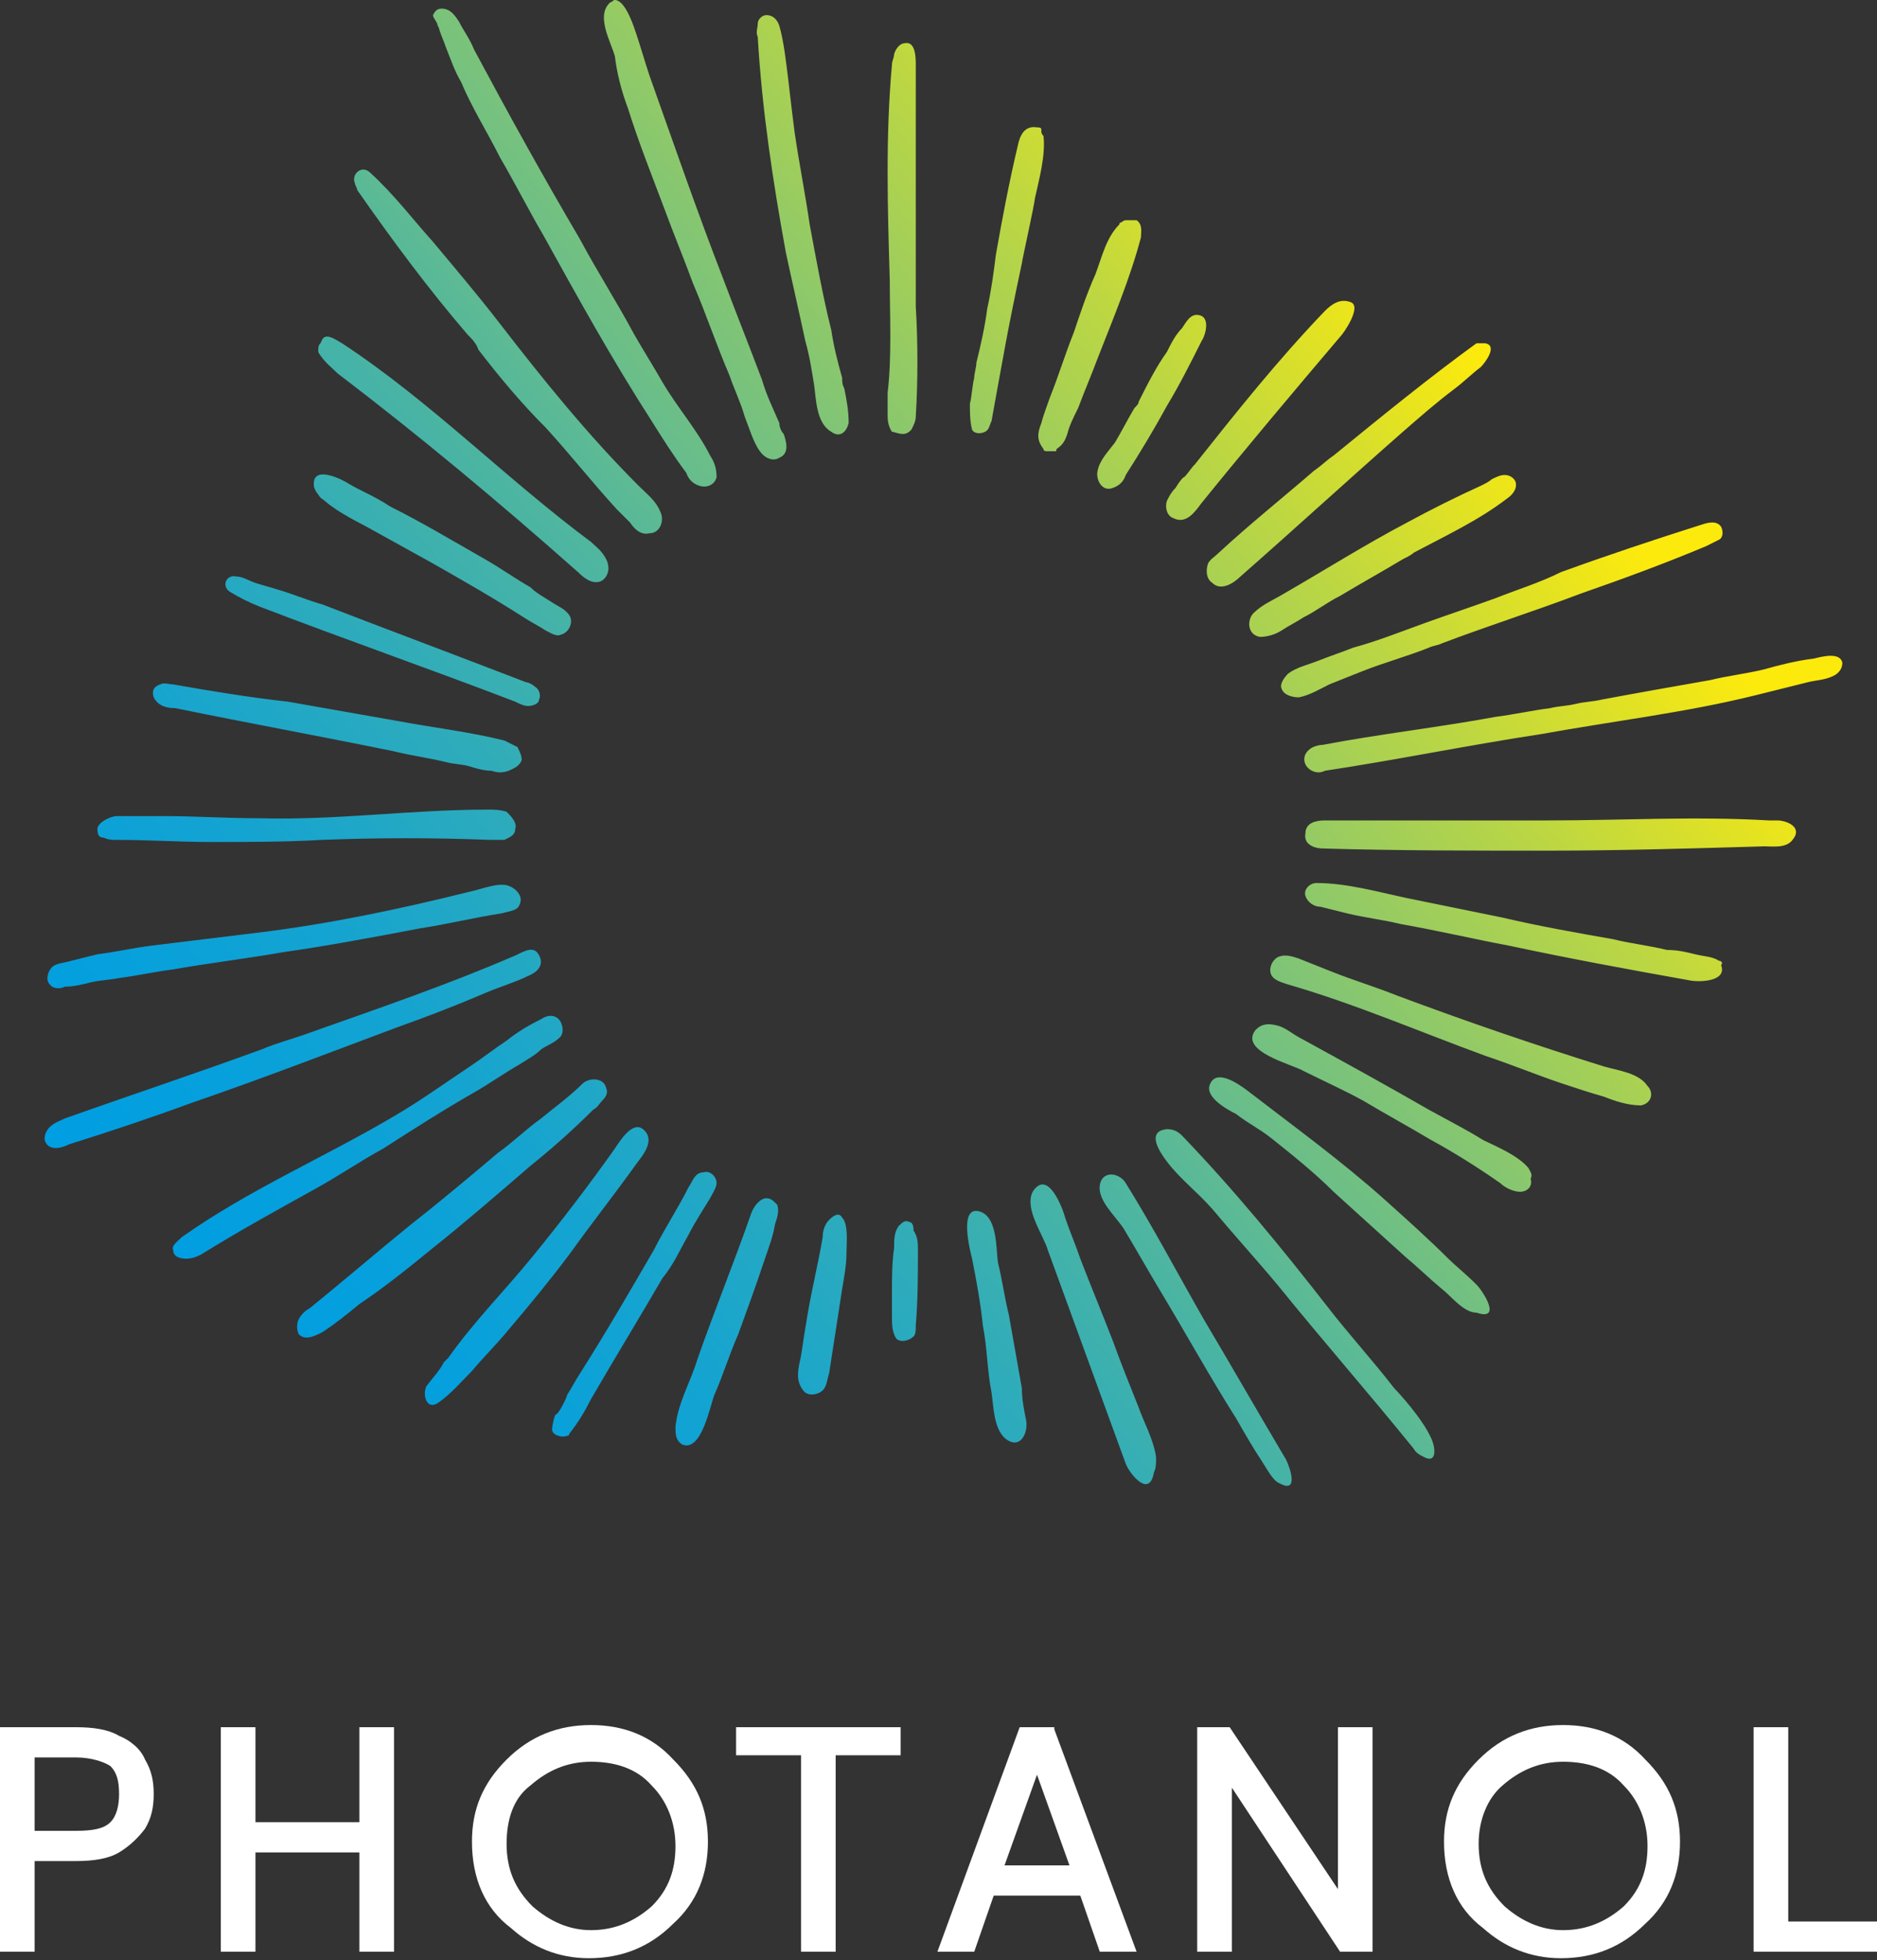 <svg width="181" height="189" viewBox="0 0 181 189" fill="none" xmlns="http://www.w3.org/2000/svg">
<rect x="0" y="0" width="181" height="189" fill="#333333" stroke="none"/>
<path d="M41.753 1.457C41.962 1.041 42.17 0.833 42.588 0.833C43.423 0.833 43.84 1.457 44.258 2.082C44.675 2.914 45.302 3.747 45.719 4.787C49.06 11.032 52.4 17.068 55.949 23.105C57.619 26.227 59.498 29.141 61.168 32.263C62.003 33.72 63.047 35.386 63.882 36.843C65.343 39.34 67.222 41.422 68.475 43.92C68.892 44.544 69.101 45.169 69.101 46.001C68.892 46.834 68.057 47.042 67.431 46.834C66.805 46.626 66.387 46.209 66.178 45.585C64.926 43.92 63.882 42.254 62.838 40.589C59.08 34.761 55.74 28.725 52.4 22.688C50.938 20.191 49.686 17.693 48.224 15.195C46.972 12.697 45.511 10.408 44.467 7.91C43.84 6.869 43.423 5.62 43.005 4.579C42.797 3.955 42.588 3.539 42.379 2.914C42.379 2.706 42.17 2.498 42.17 2.29C41.962 1.873 41.753 1.665 41.753 1.457ZM177.659 63.902C177.451 62.861 175.78 63.278 174.945 63.486C173.275 63.694 171.605 64.11 170.144 64.526C168.474 64.943 166.595 65.151 164.925 65.567C161.376 66.192 157.827 66.816 154.486 67.441C153.651 67.649 152.816 67.649 151.981 67.857C151.146 68.065 150.311 68.065 149.476 68.273C147.806 68.481 145.927 68.898 144.257 69.106C138.62 70.147 132.983 70.771 127.556 71.812C127.138 71.812 126.512 72.02 126.303 72.228C125.468 72.852 125.677 73.893 126.512 74.309C126.929 74.518 127.347 74.518 127.764 74.309C134.654 73.269 141.752 71.812 148.641 70.771C155.53 69.522 162.628 68.689 169.309 67.024C170.979 66.608 172.649 66.192 174.319 65.775C175.154 65.567 175.989 65.567 176.824 65.151C177.242 64.943 177.659 64.526 177.659 63.902ZM75.155 40.797C74.529 39.34 73.903 38.091 73.485 36.634C72.233 33.304 70.98 30.182 69.727 26.851C67.222 20.399 64.926 13.738 62.629 7.285C62.212 6.036 61.794 4.579 61.377 3.33C61.168 2.706 60.333 0 59.289 0C59.08 0 59.08 0.208 58.872 0.208C57.41 1.457 58.872 3.955 59.289 5.412C59.498 7.077 59.915 8.742 60.542 10.408C61.586 13.738 62.838 16.86 64.091 20.191C64.926 22.48 65.97 24.978 66.805 27.268C68.057 30.182 69.101 33.304 70.354 36.218C70.771 37.467 71.397 38.716 71.815 40.173C72.233 41.214 72.65 42.671 73.276 43.503C73.694 44.128 74.529 44.544 75.155 44.128C76.199 43.712 75.782 42.463 75.573 41.838C75.364 41.63 75.155 41.214 75.155 40.797ZM34.446 18.317C37.786 23.105 41.335 27.892 45.093 32.263C45.511 32.679 45.928 33.096 46.137 33.72C48.224 36.426 50.312 38.924 52.609 41.214C54.905 43.712 57.201 46.626 59.498 49.123C59.915 49.54 60.333 49.956 60.75 50.372C61.168 50.997 61.794 51.621 62.629 51.413C63.673 51.413 64.091 50.164 63.673 49.331C63.256 48.291 62.421 47.666 61.586 46.834C56.784 42.046 52.4 36.634 48.224 31.223C46.137 28.517 43.84 25.811 41.753 23.313C39.874 21.231 37.995 18.733 35.699 16.652C34.864 15.819 33.82 16.86 34.237 17.693C34.237 17.901 34.446 18.109 34.446 18.317ZM171.396 79.097H170.561C163.463 78.681 156.365 79.097 149.267 79.097C142.169 79.097 134.862 79.097 127.764 79.097C126.929 79.097 125.885 79.305 125.885 80.346C125.677 81.387 126.72 81.803 127.556 81.803C134.654 82.011 141.96 82.011 149.058 82.011C156.156 82.011 163.046 81.803 170.144 81.595C170.979 81.595 172.231 81.803 172.858 80.97C173.902 79.721 172.231 79.097 171.396 79.097ZM81.418 37.467C81.21 37.051 81.21 36.843 81.21 36.426C80.792 34.969 80.374 33.304 80.166 31.847C79.331 28.517 78.704 24.978 78.078 21.648C77.66 18.733 77.034 15.611 76.617 12.697C76.408 11.032 76.199 9.367 75.99 7.493C75.782 5.828 75.573 3.955 75.155 2.498C74.947 1.873 74.529 1.457 73.903 1.457C73.485 1.457 73.068 1.873 73.068 2.29C73.068 2.706 72.859 3.122 73.068 3.539C73.485 10.616 74.529 17.485 75.782 24.354C76.408 27.268 77.034 29.974 77.66 32.888C78.078 34.345 78.287 35.802 78.496 37.051C78.704 38.508 78.704 40.797 80.166 41.63C81.001 42.254 81.627 41.63 81.836 40.797C81.836 39.548 81.627 38.508 81.418 37.467ZM144.257 57.657C141.96 58.49 139.455 59.323 137.159 60.155C134.862 60.988 132.775 61.821 130.478 62.445C129.434 62.861 128.182 63.278 127.138 63.694C126.094 64.11 125.05 64.318 124.215 64.943C123.798 65.359 123.38 65.984 123.589 66.4C123.798 67.024 124.633 67.232 125.259 67.232C126.303 67.024 127.347 66.4 128.182 65.984C129.226 65.567 130.269 65.151 131.313 64.735C133.401 63.902 135.697 63.278 137.785 62.445C138.203 62.237 138.62 62.237 139.038 62.029C143.422 60.363 148.015 58.906 152.399 57.241C156.574 55.784 160.541 54.327 164.507 52.662C164.925 52.454 165.342 52.246 165.76 52.037C166.177 51.829 166.177 51.205 165.968 50.788C165.551 50.164 164.716 50.372 164.09 50.58C159.497 52.037 155.113 53.495 150.52 55.16C148.432 56.2 146.344 56.825 144.257 57.657ZM18.371 106.365C25.052 104.075 31.523 101.577 38.204 99.079C41.126 98.039 43.84 96.998 46.763 95.749C48.224 95.124 49.686 94.708 50.938 94.084C51.982 93.667 52.609 92.835 51.773 91.794C51.147 91.17 50.103 92.002 49.477 92.21C43.214 94.916 36.534 97.206 30.062 99.496C28.392 100.12 26.722 100.536 25.26 101.161C18.997 103.45 12.734 105.532 6.263 107.822C5.845 108.03 5.219 108.238 4.801 108.654C4.384 109.07 4.175 109.695 4.384 110.111C4.801 110.944 5.845 110.736 6.68 110.319C10.647 109.07 14.404 107.822 18.371 106.365ZM4.801 94.916L5.01 95.124C5.427 95.333 5.845 95.333 6.263 95.124C7.098 95.124 7.933 94.916 8.768 94.708C9.603 94.5 10.438 94.5 11.482 94.292C13.152 94.084 15.031 93.667 16.701 93.459C20.25 92.835 23.799 92.418 27.348 91.794C31.732 91.17 36.116 90.337 40.5 89.504C43.214 89.088 45.719 88.464 48.433 88.047C49.06 87.839 49.895 87.839 50.103 87.215C50.521 86.382 49.686 85.55 48.851 85.341C47.807 85.133 46.346 85.758 45.302 85.966C38.621 87.631 31.732 89.088 24.843 89.921C21.503 90.337 17.953 90.753 14.613 91.17C12.943 91.378 11.064 91.794 9.394 92.002C8.559 92.21 7.724 92.418 6.889 92.627C6.263 92.835 5.427 92.835 5.01 93.251C4.592 93.667 4.384 94.5 4.801 94.916ZM30.271 114.691C32.567 113.442 34.655 111.985 36.951 110.736C39.874 108.862 42.797 106.989 45.719 105.324C47.181 104.491 48.642 103.45 50.103 102.618C50.73 102.202 51.565 101.785 52.191 101.161C52.817 100.744 53.444 100.536 53.861 100.12C54.487 99.704 54.279 98.663 53.861 98.247C53.444 97.83 52.817 97.83 52.191 98.247C50.938 98.871 49.895 99.496 48.851 100.328C47.598 101.161 46.554 101.993 45.302 102.826C42.797 104.491 40.5 106.156 37.995 107.613C31.314 111.568 24.008 114.691 17.536 119.27C17.118 119.686 16.492 120.102 16.701 120.519C16.701 121.143 17.327 121.351 17.953 121.351C18.58 121.351 18.997 121.143 19.415 120.935C22.755 118.854 26.513 116.772 30.271 114.691ZM137.994 138.628C137.159 136.754 134.862 134.257 134.445 133.84C132.357 131.134 130.061 128.637 127.973 125.931C123.589 120.311 118.996 114.691 113.986 109.487C113.568 109.07 113.151 108.862 112.524 108.862C110.437 109.07 111.898 111.152 112.524 111.985C113.777 113.65 115.447 114.899 116.908 116.564C118.996 119.062 121.084 121.351 123.171 123.849C127.556 129.261 131.94 134.257 136.324 139.669C136.532 140.085 136.95 140.293 137.368 140.501C138.62 141.126 138.411 139.46 137.994 138.628ZM41.753 120.311C44.884 117.813 48.016 115.107 51.147 112.401C53.235 110.736 55.322 108.862 57.201 106.989C57.619 106.781 57.828 106.365 58.036 106.156C58.454 105.74 58.663 105.324 58.454 104.908C58.245 103.867 56.784 103.867 56.158 104.491C54.905 105.74 53.444 106.781 52.191 107.822C50.73 108.862 49.477 110.111 48.016 111.152C45.302 113.442 42.588 115.731 39.665 118.021C36.325 120.727 33.193 123.433 29.853 126.139C29.436 126.347 29.018 126.763 28.809 127.18C28.601 127.596 28.601 128.22 28.809 128.637C29.436 129.261 30.271 128.845 31.106 128.428C32.358 127.596 33.402 126.763 34.655 125.722C37.16 124.057 39.456 122.184 41.753 120.311ZM165.76 92.627C165.133 92.21 164.298 92.21 163.463 92.002C162.628 91.794 161.793 91.586 160.749 91.586C159.079 91.17 157.2 90.962 155.53 90.545C151.981 89.921 148.432 89.296 144.883 88.464C141.752 87.839 138.829 87.215 135.697 86.59C132.775 85.966 129.852 85.133 126.929 85.133C126.303 85.133 125.677 85.758 125.885 86.382C126.094 87.007 126.72 87.423 127.347 87.423C128.182 87.631 129.017 87.839 129.852 88.047C131.522 88.464 133.401 88.672 135.071 89.088C138.62 89.713 142.169 90.545 145.509 91.17C151.355 92.418 156.992 93.459 162.837 94.5C163.672 94.708 166.595 94.708 165.968 93.043C166.177 92.835 165.968 92.627 165.76 92.627ZM158.87 104.699C158.035 103.45 156.156 103.242 154.695 102.826C148.015 100.744 141.334 98.455 134.654 95.957C132.566 95.124 130.478 94.5 128.391 93.667C127.347 93.251 126.303 92.835 125.259 92.418C124.633 92.21 124.007 92.002 123.38 92.21C122.754 92.418 122.336 93.251 122.545 93.876C122.754 94.5 123.589 94.708 124.215 94.916C130.687 96.79 136.95 99.496 143.213 101.785C145.718 102.618 148.223 103.659 150.729 104.491C151.981 104.907 153.234 105.324 154.695 105.74C155.739 106.156 156.992 106.573 158.244 106.573C159.288 106.365 159.497 105.324 158.87 104.699ZM128.599 43.92C127.973 44.336 127.347 44.96 126.72 45.377C123.589 48.083 120.457 50.58 117.535 53.286C117.117 53.703 116.7 53.911 116.491 54.327C116.282 54.952 116.282 55.784 116.908 56.2C117.744 57.033 118.996 56.2 119.622 55.576C124.842 50.997 130.061 46.209 135.28 41.63C136.95 40.173 138.62 38.716 140.29 37.467C141.125 36.843 141.96 36.01 142.795 35.386C143.213 34.969 144.466 33.304 143.213 33.096C143.004 33.096 142.587 33.096 142.378 33.096C137.785 36.426 133.192 40.173 128.599 43.92ZM142.378 123.849C141.334 122.808 140.29 121.976 139.664 121.351C137.785 119.478 135.697 117.605 133.61 115.731C129.434 111.985 124.842 108.654 120.249 105.116C119.414 104.491 117.326 103.034 116.7 104.491C116.073 105.74 118.37 106.989 119.205 107.405C120.249 108.238 121.501 108.862 122.545 109.695C124.633 111.36 126.72 113.025 128.599 114.899C130.896 116.98 133.192 119.062 135.489 121.143C136.741 122.184 137.785 123.225 139.038 124.265C139.873 124.89 141.125 126.555 142.378 126.555C144.883 127.388 143.004 124.474 142.378 123.849ZM30.688 33.928C31.106 34.761 32.15 35.594 32.567 36.01C40.5 42.046 48.224 48.499 55.74 55.16C56.366 55.784 57.201 56.409 58.036 55.992C58.663 55.576 58.872 54.743 58.454 53.911C58.036 53.078 57.41 52.662 56.993 52.246C48.851 46.209 41.544 38.716 32.985 33.096C32.567 32.888 31.523 32.055 31.106 32.679L30.897 33.096C30.688 33.304 30.688 33.512 30.688 33.928ZM10.02 80.762C10.438 80.97 10.855 80.97 11.064 80.97C14.196 80.97 17.327 81.178 20.459 81.178C24.008 81.178 27.557 81.178 31.106 80.97C36.534 80.762 41.753 80.762 47.181 80.97C47.598 80.97 48.224 80.97 48.642 80.97C49.06 80.762 49.686 80.554 49.686 79.93C49.895 79.305 49.268 78.681 48.851 78.264C48.224 78.056 47.598 78.056 46.972 78.056C39.665 78.056 32.358 79.097 25.052 78.889C21.92 78.889 18.788 78.681 15.866 78.681C14.404 78.681 12.734 78.681 11.273 78.681C10.647 78.681 9.394 79.305 9.394 79.93C9.394 80.554 9.603 80.762 10.02 80.762ZM16.91 68.273C24.008 69.73 30.897 70.979 37.995 72.436C39.665 72.852 41.335 73.061 43.005 73.477C43.84 73.685 44.675 73.685 45.302 73.893C45.928 74.101 46.763 74.309 47.389 74.309C48.016 74.518 48.433 74.518 49.06 74.309C49.477 74.101 50.103 73.893 50.312 73.269C50.312 72.852 50.103 72.436 49.895 72.02C49.477 71.812 49.06 71.603 48.642 71.395C45.302 70.563 41.753 70.147 38.413 69.522C34.864 68.898 31.314 68.273 27.765 67.649C24.008 67.232 20.25 66.608 16.701 65.984C16.283 65.984 15.866 65.775 15.448 65.984C14.822 66.192 14.613 66.608 14.822 67.232C15.239 68.065 16.075 68.273 16.91 68.273ZM142.795 46.834C140.499 47.874 137.994 49.123 135.697 50.372C131.731 52.454 127.764 54.952 123.798 57.241C122.754 57.866 121.71 58.282 120.875 59.114C120.249 59.739 120.249 61.196 121.501 61.404C122.128 61.404 122.963 61.196 123.589 60.78C124.215 60.363 125.05 59.947 125.677 59.531C126.929 58.906 127.973 58.074 129.226 57.449C131.313 56.2 133.192 55.16 135.28 53.911C135.697 53.703 136.115 53.495 136.324 53.286C139.455 51.621 142.587 50.164 145.301 48.083C145.927 47.666 146.344 47.042 146.136 46.417C145.927 46.001 145.509 45.793 145.092 45.793C144.674 45.793 144.257 46.001 143.839 46.209C143.631 46.417 143.213 46.626 142.795 46.834ZM54.905 120.935C56.993 118.021 59.289 115.107 61.377 112.193C62.003 111.36 63.256 109.903 62.003 108.862C60.959 108.03 59.707 110.111 59.289 110.736C56.784 114.274 54.07 117.813 51.356 121.143C48.642 124.474 45.719 127.388 43.214 130.926C43.005 131.134 43.005 131.134 42.797 131.343C42.379 132.175 41.753 132.8 41.127 133.632C40.709 134.465 41.127 135.922 42.17 135.297C43.423 134.465 44.467 133.216 45.511 132.175C46.554 130.926 47.807 129.677 48.851 128.428C51.147 125.722 53.026 123.433 54.905 120.935ZM115.238 44.752C114.821 45.169 114.612 45.585 114.195 46.001C113.986 46.001 113.359 47.042 113.359 47.042C112.942 47.458 112.733 47.874 112.524 48.291C112.316 48.915 112.524 49.748 113.151 49.956C114.403 50.58 115.238 49.331 115.865 48.499C120.249 43.087 124.633 37.883 129.226 32.471C129.643 32.055 131.313 29.557 130.269 29.141C129.226 28.725 128.391 29.349 127.764 29.974C123.171 34.761 119.205 39.757 115.238 44.752ZM111.481 140.501C111.272 138.836 110.228 136.963 109.81 135.714C108.975 133.632 108.14 131.551 107.305 129.261C106.261 126.555 105.218 124.057 104.174 121.351C103.756 120.102 103.13 118.645 102.712 117.396C102.504 116.564 101.042 112.609 99.581 114.899C98.746 116.564 100.625 119.062 101.042 120.519C101.877 122.808 102.712 125.098 103.547 127.388C105.218 131.967 106.888 136.546 108.558 141.126C108.975 142.166 110.854 144.456 111.272 141.958C111.481 141.542 111.481 141.126 111.481 140.501ZM31.314 48.291C32.776 49.54 34.655 50.372 36.116 51.205C37.995 52.246 39.874 53.286 41.753 54.327C44.675 55.992 47.598 57.657 50.521 59.531C51.147 59.947 51.982 60.363 52.609 60.78C53.026 60.988 53.652 61.404 54.07 61.196C54.905 60.988 55.322 59.947 54.905 59.323C54.487 58.698 53.861 58.49 53.235 58.074C52.609 57.657 51.773 57.241 51.147 56.617C49.686 55.784 48.224 54.743 46.763 53.911C43.84 52.246 40.709 50.372 37.786 48.915C37.369 48.707 37.16 48.499 36.742 48.291C35.699 47.666 34.655 47.25 33.611 46.626C32.985 46.209 30.062 44.752 30.271 46.834C30.271 47.042 30.479 47.458 30.688 47.666C30.897 48.083 31.106 48.083 31.314 48.291ZM87.055 41.838C87.472 41.838 87.681 41.63 87.89 41.422C88.099 41.005 88.308 40.589 88.308 40.173C88.516 36.843 88.516 32.888 88.308 29.557C88.308 26.019 88.308 22.688 88.308 18.942C88.308 14.779 88.308 10.408 88.308 6.244C88.308 5.62 88.308 3.955 87.264 4.163C86.846 4.163 86.429 4.579 86.22 5.204C86.22 5.62 86.011 5.828 86.011 6.244C85.385 13.113 85.594 20.191 85.802 27.059C85.802 30.598 86.011 34.345 85.594 37.883C85.594 38.3 85.594 38.716 85.594 39.34C85.594 39.548 85.594 39.757 85.594 39.965C85.594 40.381 85.594 41.005 86.011 41.63C86.22 41.63 86.637 41.838 87.055 41.838ZM22.129 57.033C22.129 57.241 22.129 57.241 22.129 57.033C23.173 57.657 24.008 58.074 25.052 58.49C33.193 61.612 41.544 64.526 49.686 67.649C50.103 67.857 50.521 68.065 50.938 68.065C51.356 68.065 51.982 67.857 51.982 67.441C52.191 67.024 51.982 66.4 51.565 66.192C51.356 65.984 50.938 65.775 50.73 65.775C44.258 63.278 37.577 60.78 31.106 58.282C29.644 57.866 28.183 57.241 26.722 56.825C26.095 56.617 25.26 56.409 24.634 56.2C24.008 55.992 23.381 55.576 22.755 55.576C21.92 55.368 21.294 56.409 22.129 57.033ZM124.007 140.709C121.293 136.13 118.787 131.759 116.073 127.18C113.568 122.808 111.272 118.437 108.558 114.066C107.932 113.025 106.261 112.817 106.053 114.274C105.844 115.731 107.514 117.188 108.349 118.437C109.602 120.519 110.645 122.392 111.898 124.474C114.403 128.637 116.7 132.8 119.205 136.754C120.04 138.211 120.875 139.669 121.71 140.917C122.128 141.542 122.754 142.791 123.38 142.999C125.259 144.04 124.424 141.542 124.007 140.709ZM147.388 112.609C146.344 111.36 144.257 110.528 143.004 109.903C141.334 108.862 139.664 108.03 137.785 106.989C133.819 104.699 129.643 102.41 125.468 100.12C124.633 99.704 124.007 99.079 123.171 98.871C122.336 98.663 121.71 98.663 121.084 99.287C119.414 101.369 124.633 102.618 125.677 103.242C127.764 104.283 129.643 105.116 131.522 106.156C133.61 107.405 135.906 108.654 137.994 109.903C140.29 111.152 142.587 112.609 144.674 114.066C145.092 114.482 145.927 114.899 146.553 114.899C147.388 114.899 147.806 114.274 147.597 113.65C147.806 113.233 147.597 113.025 147.388 112.609ZM100.416 40.797C100.207 41.005 100.207 41.005 100.416 40.797C99.998 41.838 99.998 42.463 100.625 43.295C100.625 43.503 100.834 43.503 101.042 43.503H101.669C101.877 43.503 101.877 43.503 101.877 43.295C102.504 42.879 102.712 42.463 102.921 41.838C103.13 41.005 103.547 40.173 103.965 39.34C104.591 37.675 105.218 36.218 105.844 34.553C107.305 30.806 108.975 26.851 110.019 22.896C110.019 22.48 110.228 21.648 109.602 21.231H109.393H108.558C108.558 21.231 108.349 21.231 108.14 21.439C108.14 21.439 107.932 21.439 107.932 21.648C106.679 22.896 106.261 24.77 105.635 26.435C104.8 28.308 104.174 30.182 103.547 32.055C102.712 34.137 102.086 36.218 101.251 38.3C101.042 38.924 100.625 39.965 100.416 40.797ZM99.79 19.15C100.207 17.276 100.834 14.987 100.625 13.113C100.625 13.113 100.416 12.905 100.416 12.697V12.489C100.416 12.281 100.207 12.281 99.998 12.281C98.746 12.073 98.328 13.113 98.12 14.154C97.284 17.693 96.658 21.023 96.032 24.562C95.823 26.227 95.614 27.892 95.197 29.765C94.988 31.431 94.57 33.304 94.153 34.969C94.153 35.386 93.944 36.01 93.944 36.426C93.736 37.259 93.736 38.091 93.527 38.924C93.527 39.757 93.527 40.589 93.736 41.422C93.944 41.838 94.57 41.838 94.988 41.63C95.406 41.422 95.406 41.005 95.614 40.589C96.867 33.72 97.076 32.263 98.537 25.394C98.537 25.186 99.79 19.566 99.79 19.15ZM66.387 119.062C67.013 117.813 67.849 116.564 68.475 115.523C68.683 115.107 69.101 114.482 69.101 114.066C69.101 113.442 68.475 112.817 67.849 113.025C67.013 113.025 66.805 113.858 66.387 114.482C65.343 116.564 64.091 118.437 63.047 120.519C60.75 124.474 58.454 128.428 55.949 132.383C55.531 133.008 55.114 133.84 54.696 134.465C54.696 134.673 53.861 136.338 53.652 136.338C53.444 136.338 53.235 137.587 53.235 137.795C53.235 138.42 54.279 138.628 54.696 138.42C54.905 138.42 54.905 138.211 54.905 138.211C55.74 137.171 56.366 136.13 56.993 134.881C59.289 130.926 61.586 127.18 63.882 123.225C64.926 121.976 65.552 120.519 66.387 119.062ZM73.903 115.523C73.276 115.523 72.65 116.356 72.441 116.98C70.771 121.768 68.892 126.347 67.222 131.134C66.596 133.216 65.343 135.297 65.135 137.587C65.135 138.211 65.135 138.836 65.761 139.252C67.64 140.085 68.475 135.506 68.892 134.465C69.727 132.591 70.354 130.51 71.189 128.637C72.024 126.347 72.859 124.057 73.694 121.559C74.112 120.311 74.529 119.27 74.738 118.021C74.947 117.396 75.155 116.772 74.947 116.148C74.529 115.731 74.32 115.523 73.903 115.523ZM98.537 133.84C98.12 131.551 97.702 129.053 97.284 126.763C96.867 125.098 96.658 123.433 96.241 121.768C96.032 120.519 96.241 117.188 94.362 116.772C92.483 116.356 93.527 120.519 93.736 121.351C94.153 123.433 94.57 125.722 94.779 127.804C95.197 129.885 95.197 132.175 95.614 134.257C95.823 135.714 95.823 137.587 96.867 138.628C98.328 139.877 99.163 138.211 98.955 136.963C98.746 135.922 98.537 134.881 98.537 133.84ZM109.393 39.34C108.767 40.381 108.14 41.63 107.514 42.671C106.888 43.503 106.053 44.336 105.844 45.377C105.635 46.209 106.261 47.458 107.305 47.042C107.932 46.834 108.349 46.417 108.558 45.793C110.019 43.503 111.272 41.422 112.524 39.132C113.777 37.051 114.821 34.969 115.865 32.888C116.282 32.263 116.7 30.598 115.656 30.39C114.821 30.182 114.403 31.014 113.986 31.639C113.359 32.263 112.942 33.096 112.524 33.928C111.481 35.386 110.645 37.051 109.81 38.716C109.81 38.924 109.602 39.132 109.393 39.34ZM81.21 117.396C81.001 116.98 80.583 116.98 79.957 117.605C79.539 118.021 79.331 118.645 79.331 119.27C78.913 121.768 78.287 124.265 77.869 126.763C77.66 128.012 77.452 129.261 77.243 130.718C77.034 131.759 76.617 133.008 77.452 134.048C77.869 134.673 78.913 134.465 79.331 134.048C79.748 133.632 79.748 133.008 79.957 132.383C80.374 129.677 80.792 126.971 81.21 124.265C81.418 123.017 81.627 121.976 81.627 120.727C81.627 119.894 81.836 118.021 81.21 117.396ZM87.681 117.813C87.264 117.605 87.055 117.813 86.637 118.229C86.22 118.854 86.22 119.478 86.22 120.311C86.011 121.768 86.011 123.225 86.011 124.682C86.011 125.514 86.011 126.139 86.011 126.971C86.011 127.596 86.011 128.428 86.429 129.053C86.846 129.469 87.681 129.261 88.099 128.845C88.308 128.637 88.308 128.22 88.308 127.804C88.516 125.306 88.516 122.808 88.516 120.519C88.516 119.894 88.516 119.27 88.099 118.645C88.099 118.021 87.89 117.813 87.681 117.813Z" fill="url(#paint0_linear)"/>
<path d="M11.482 167.352C10.438 166.728 8.977 166.52 7.307 166.52H0V188.167H3.34V179.425H7.307C8.977 179.425 10.438 179.217 11.482 178.593C12.526 177.968 13.361 177.135 13.987 176.303C14.614 175.262 14.822 174.221 14.822 172.972C14.822 171.724 14.614 170.683 13.987 169.642C13.57 168.601 12.526 167.769 11.482 167.352ZM3.34 169.434H7.307C8.768 169.434 10.021 169.85 10.647 170.267C11.273 170.891 11.482 171.724 11.482 172.972C11.482 174.013 11.273 175.054 10.647 175.678C10.021 176.303 8.977 176.511 7.307 176.511H3.34V169.434Z" fill="white"/>
<path d="M34.655 175.678H24.634V166.52H21.294V188.167H24.634V178.593H34.655V188.167H37.995V166.52H34.655V175.678Z" fill="white"/>
<path d="M70.981 169.226H77.243V188.167H80.584V169.226H86.847V166.52H70.981V169.226Z" fill="white"/>
<path d="M101.669 166.52H98.329L90.395 188.167H93.945L95.823 182.756H104.174L106.053 188.167H109.602L101.669 166.728V166.52ZM103.13 179.841H96.867L99.999 171.099L103.13 179.841Z" fill="white"/>
<path d="M129.017 182.131L118.579 166.52H115.447V188.167H118.788V172.348L129.226 188.167H132.357V166.52H129.017V182.131Z" fill="white"/>
<path d="M172.441 185.253V166.52H169.101V188.167H181V185.253H172.441Z" fill="white"/>
<path d="M45.511 177.552C45.511 174.43 46.555 171.932 48.851 169.642C51.147 167.352 53.861 166.312 56.993 166.312C60.124 166.312 62.838 167.352 64.926 169.642C67.222 171.932 68.266 174.43 68.266 177.552C68.266 180.674 67.222 183.38 64.926 185.461C62.63 187.751 59.916 188.792 56.784 188.792C53.861 188.792 51.356 187.751 49.269 185.878C46.763 184.004 45.511 181.09 45.511 177.552ZM48.851 177.76C48.851 180.258 49.686 182.131 51.356 183.796C53.026 185.253 54.905 186.086 56.993 186.086C59.289 186.086 61.168 185.253 62.838 183.796C64.508 182.131 65.135 180.258 65.135 177.968C65.135 175.678 64.3 173.597 62.838 172.14C61.377 170.475 59.289 169.85 56.993 169.85C54.696 169.85 52.818 170.683 51.147 172.14C49.477 173.389 48.851 175.47 48.851 177.76Z" fill="white"/>
<path d="M139.247 177.552C139.247 174.43 140.291 171.932 142.587 169.642C144.884 167.352 147.598 166.312 150.729 166.312C153.861 166.312 156.575 167.352 158.662 169.642C160.959 171.932 162.003 174.43 162.003 177.552C162.003 180.674 160.959 183.38 158.662 185.461C156.366 187.751 153.652 188.792 150.52 188.792C147.598 188.792 145.093 187.751 143.005 185.878C140.5 184.004 139.247 181.09 139.247 177.552ZM142.587 177.76C142.587 180.258 143.422 182.131 145.093 183.796C146.763 185.253 148.642 186.086 150.729 186.086C153.026 186.086 154.905 185.253 156.575 183.796C158.245 182.131 158.871 180.258 158.871 177.968C158.871 175.678 158.036 173.597 156.575 172.14C155.113 170.475 153.026 169.85 150.729 169.85C148.433 169.85 146.554 170.683 144.884 172.14C143.422 173.389 142.587 175.47 142.587 177.76Z" fill="white"/>
<defs>
<linearGradient id="paint0_linear" x1="20.439" y1="128.994" x2="144.666" y2="24.447" gradientUnits="userSpaceOnUse">
<stop stop-color="#009EE2"/>
<stop offset="0.094" stop-color="#05A0DD"/>
<stop offset="0.212" stop-color="#15A4D0"/>
<stop offset="0.344" stop-color="#2FACBA"/>
<stop offset="0.486" stop-color="#53B79C"/>
<stop offset="0.636" stop-color="#82C574"/>
<stop offset="0.792" stop-color="#BAD644"/>
<stop offset="0.95" stop-color="#FCEA0D"/>
</linearGradient>
</defs>
</svg>
